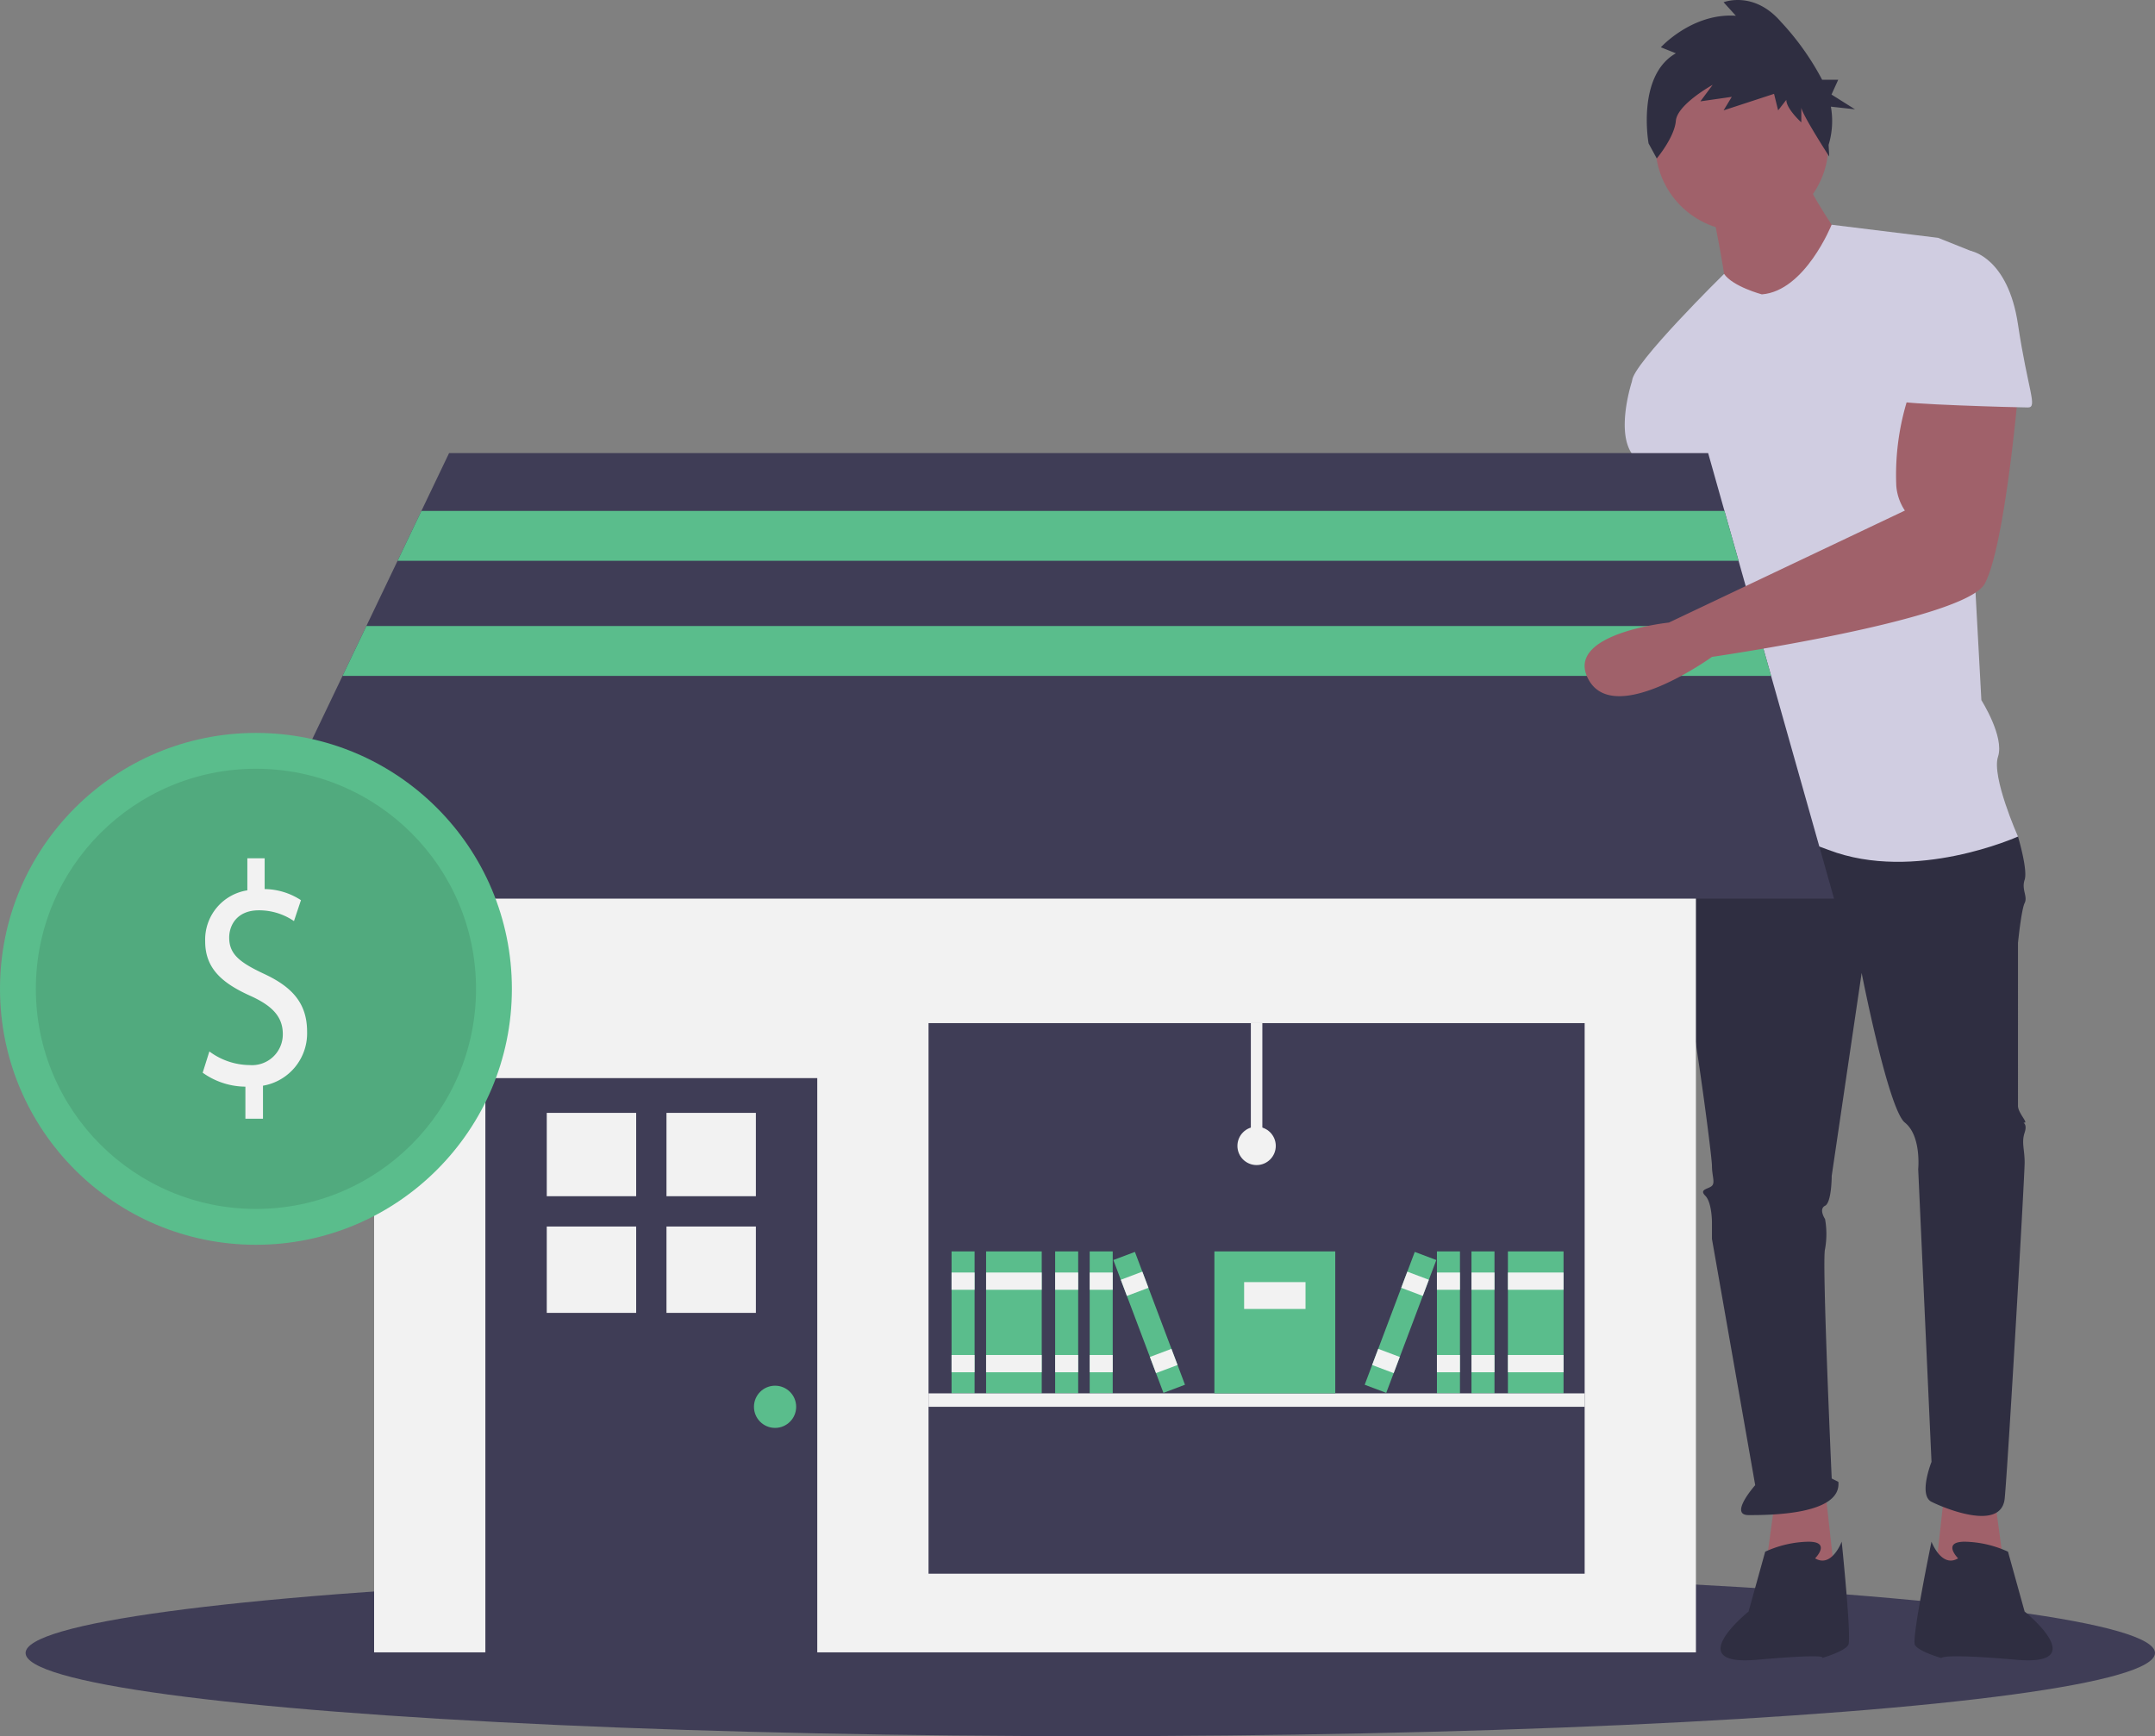 <svg xmlns="http://www.w3.org/2000/svg" width="304" height="244.924" viewBox="0 0 304 244.924"><rect x="0" y="0" width="304" height="244.924" fill="#808080" stroke="none"/><defs><style>.a{fill:#3f3d56;}.b{fill:#a0616a;}.c{fill:#2f2e41;}.d{fill:#d0cde1;}.e{fill:#f2f2f2;}.f{fill:#5abd8c;}.g{opacity:0.1;}</style></defs><g transform="translate(0 0)"><ellipse class="a" cx="150.195" cy="11.734" rx="150.195" ry="11.734" transform="translate(3.61 221.457)"/><path class="b" d="M764.421,583.009l1.408,10.323-9.854.938,1.408-12.669Z" transform="translate(-483.034 -371.617)"/><path class="b" d="M812.355,303.812s.938,12.669.938,13.139-6.569,32.847-6.569,32.847-9.385,17.831,0,17.362,6.569-16.893,6.569-16.893l9.854-27.216-4.223-19.239Z" transform="translate(-577.422 -234.13)"/><path class="b" d="M691.1,583.009l-1.408,10.323,9.854.938L698.138,581.6Z" transform="translate(-440.682 -371.617)"/><path class="c" d="M837.439,424.429l-2.346,3.285s-1.408,14.077,0,18.77,4.223,26.277,4.223,27.685.469,2.346,0,2.815-1.877.469-.938,1.408.938,3.754.938,3.754v2.346l6.1,34.724s-3.754,4.223-.938,4.223,13.139,0,12.669-4.692l-.938-.469s-1.408-30.97-.939-32.377a11.977,11.977,0,0,0,0-4.223s-.939-1.408,0-1.877.939-4.223.939-4.223l4.223-28.624s3.754,19.239,6.1,21.116,1.877,6.569,1.877,6.569l1.877,41.293s-1.877,4.692,0,5.631,9.854,4.223,10.323-.469,2.815-45.516,2.815-47.393-.469-2.815,0-4.223-.469-1.408,0-1.408-.938-1.408-.938-2.346V442.729s.469-4.692.938-5.631-.469-1.877,0-3.285-.938-6.1-.938-6.1l-21.116-5.631Z" transform="translate(-597.814 -309.7)"/><path class="c" d="M864.592,715.554s2.346-2.346-.938-2.346a15.273,15.273,0,0,0-6.1,1.408l-2.346,8.446s-9.62,7.742,1.173,6.8,9.15-.235,9.15-.235,3.285-.939,3.754-1.877-.938-14.546-.938-14.546S866.938,716.962,864.592,715.554Z" transform="translate(-608.543 -495.715)"/><path class="c" d="M933.183,715.554s-2.346-2.346.938-2.346a15.274,15.274,0,0,1,6.1,1.408l2.346,8.446s9.619,7.742-1.173,6.8-10.558-.235-10.558-.235-3.285-.938-3.754-1.877,2.346-14.546,2.346-14.546S930.837,716.962,933.183,715.554Z" transform="translate(-656.958 -495.715)"/><circle class="b" cx="12.2" cy="12.2" r="12.2" transform="translate(233.525 8.212)"/><path class="b" d="M847.9,183.737s1.877,9.385,1.877,10.793,7.977,5.631,7.977,5.631l8.916-11.262s-5.631-7.977-5.631-9.854Z" transform="translate(-606.395 -154.409)"/><path class="d" d="M835.005,208.446s-4.09-1.089-5.33-2.89c0,0-12.971,12.744-12.971,15.091l10.323,18.3s0,6.569.938,7.039,0,0,0,1.877-2.815,14.077-1.877,15.954,1.877.469.938,3.285-3.285,17.831-3.285,17.831,8.446-2.815,20.646,1.877,26.747-1.877,26.747-1.877-3.754-8.446-2.815-11.262-2.346-7.977-2.346-7.977l-2.346-43.17s3.285-19.239.938-20.177l-4.693-1.877-15.027-1.847S841.105,207.977,835.005,208.446Z" transform="translate(-586.465 -166.919)"/><path class="d" d="M819.552,250.526l-4.692,3.285s-2.346,7.039,0,10.323a24.064,24.064,0,0,1,3.285,7.977l9.385-.938Z" transform="translate(-584.62 -200.083)"/><path class="c" d="M826.535,118.33l-2.116-.847s4.425-4.872,10.581-4.448l-1.732-1.906s4.233-1.694,8.08,2.754a37.556,37.556,0,0,1,5.822,8.183h2.266l-.946,2.083,3.311,2.083-3.4-.374a11.526,11.526,0,0,1-.321,5.394l.091,1.646s-3.939-6.094-3.939-6.941v2.118s-2.116-1.906-2.116-3.177l-1.154,1.483-.577-2.33-7.118,2.33,1.154-1.906-4.425.635,1.732-2.33s-5,2.754-5.195,5.083-2.693,5.3-2.693,5.3l-1.154-2.118S820.956,121.507,826.535,118.33Z" transform="translate(-590.125 -110.812)"/><rect class="e" width="186.466" height="130.986" transform="translate(52.774 102.115)"/><rect class="a" width="46.82" height="81.731" transform="translate(68.47 152.093)"/><rect class="e" width="12.612" height="11.757" transform="translate(77.131 156.996)"/><rect class="e" width="12.612" height="11.757" transform="translate(94.018 156.996)"/><rect class="e" width="12.612" height="12.184" transform="translate(77.131 173.028)"/><rect class="e" width="12.612" height="12.184" transform="translate(94.018 173.028)"/><circle class="f" cx="2.977" cy="2.977" r="2.977" transform="translate(106.359 195.484)"/><rect class="a" width="92.556" height="77.672" transform="translate(130.987 144.334)"/><path class="a" d="M317.637,239.9H92.2l15.031-31.426,3.364-7.036,4.4-9.2,3.364-7.036,3.9-8.151H299.875l2.3,8.151,1.989,7.036,2.6,9.2,1.989,7.036Z" transform="translate(-58.911 -113.127)"/><rect class="f" width="3.248" height="20.027" transform="translate(134.234 176.539)"/><rect class="e" width="3.248" height="2.436" transform="translate(134.234 179.517)"/><rect class="e" width="3.248" height="2.436" transform="translate(134.234 191.154)"/><rect class="f" width="7.848" height="20.027" transform="translate(139.106 176.539)"/><rect class="e" width="7.848" height="2.436" transform="translate(139.106 179.517)"/><rect class="e" width="7.848" height="2.436" transform="translate(139.106 191.154)"/><rect class="f" width="3.248" height="20.027" transform="translate(148.848 176.539)"/><rect class="e" width="3.248" height="2.436" transform="translate(148.848 179.517)"/><rect class="e" width="3.248" height="2.436" transform="translate(148.848 191.154)"/><rect class="f" width="3.248" height="20.027" transform="translate(153.72 176.539)"/><rect class="e" width="3.248" height="2.436" transform="translate(153.72 179.517)"/><rect class="e" width="3.248" height="2.436" transform="translate(153.72 191.154)"/><rect class="f" width="3.248" height="20.027" transform="translate(157.06 177.755) rotate(-20.654)"/><rect class="e" width="3.248" height="2.436" transform="translate(158.11 180.541) rotate(-20.654)"/><rect class="e" width="3.248" height="2.436" transform="translate(162.215 191.43) rotate(-20.654)"/><rect class="f" width="7.848" height="20.027" transform="translate(212.718 176.539)"/><rect class="e" width="7.848" height="2.436" transform="translate(212.718 179.517)"/><rect class="e" width="7.848" height="2.436" transform="translate(212.718 191.154)"/><rect class="f" width="3.248" height="20.027" transform="translate(207.576 176.539)"/><rect class="e" width="3.248" height="2.436" transform="translate(207.576 179.517)"/><rect class="e" width="3.248" height="2.436" transform="translate(207.576 191.154)"/><rect class="f" width="3.248" height="20.027" transform="translate(202.704 176.539)"/><rect class="e" width="3.248" height="2.436" transform="translate(202.704 179.517)"/><rect class="e" width="3.248" height="2.436" transform="translate(202.704 191.154)"/><rect class="f" width="20.027" height="3.248" transform="translate(192.513 195.35) rotate(-69.346)"/><rect class="e" width="2.436" height="3.248" transform="translate(197.668 181.675) rotate(-69.346)"/><rect class="e" width="2.436" height="3.248" transform="translate(193.563 192.565) rotate(-69.346)"/><rect class="e" width="92.556" height="1.894" transform="translate(130.987 196.567)"/><rect class="f" width="17.05" height="20.027" transform="translate(171.311 176.539)"/><rect class="e" width="8.66" height="3.789" transform="translate(175.506 180.87)"/><rect class="e" width="1.624" height="17.321" transform="translate(176.453 144.334)"/><circle class="e" cx="2.706" cy="2.706" r="2.706" transform="translate(174.559 158.948)"/><path class="f" d="M344.51,206.664H155.337l3.364-7.036h183.82Z" transform="translate(-99.253 -127.553)"/><path class="f" d="M335.358,251.639H133.831l3.364-7.036H333.369Z" transform="translate(-85.512 -156.29)"/><path class="b" d="M844.26,262.223a35.889,35.889,0,0,0-2.15,13.9,7.326,7.326,0,0,0,1.211,3.461h0l-33.29,15.8s-15.042,1.557-11.288,8.127,17.362-3.285,17.362-3.285,35.662-5.162,38.478-10.323,4.692-26.747,4.692-26.747Z" transform="translate(-574.604 -207.557)"/><path class="d" d="M923.963,208.937H931s5.162.938,6.569,10.323,2.815,11.731,1.408,11.731-18.3-.469-18.3-.938S923.963,208.937,923.963,208.937Z" transform="translate(-652.899 -173.509)"/><circle class="f" cx="36.105" cy="36.105" r="36.105" transform="translate(0 103.395)"/><circle class="g" cx="31.05" cy="31.05" r="31.05" transform="translate(5.055 108.449)"/><path class="e" d="M264.214,482.924V478.4a10.494,10.494,0,0,1-6.026-1.969l.945-3a9.633,9.633,0,0,0,5.672,1.924,4.344,4.344,0,0,0,4.687-4.385c0-2.461-1.536-3.982-4.451-5.325-4.018-1.79-6.5-3.848-6.5-7.741a7.035,7.035,0,0,1,5.948-7.2v-4.519h2.442v4.34a9.583,9.583,0,0,1,5.121,1.566l-.985,2.953a8.7,8.7,0,0,0-4.963-1.521c-3.033,0-4.175,2.058-4.175,3.848,0,2.327,1.457,3.49,4.884,5.1,4.057,1.879,6.105,4.206,6.105,8.188a7.488,7.488,0,0,1-6.223,7.606v4.654Z" transform="translate(-229.597 -325.102)"/></g></svg>